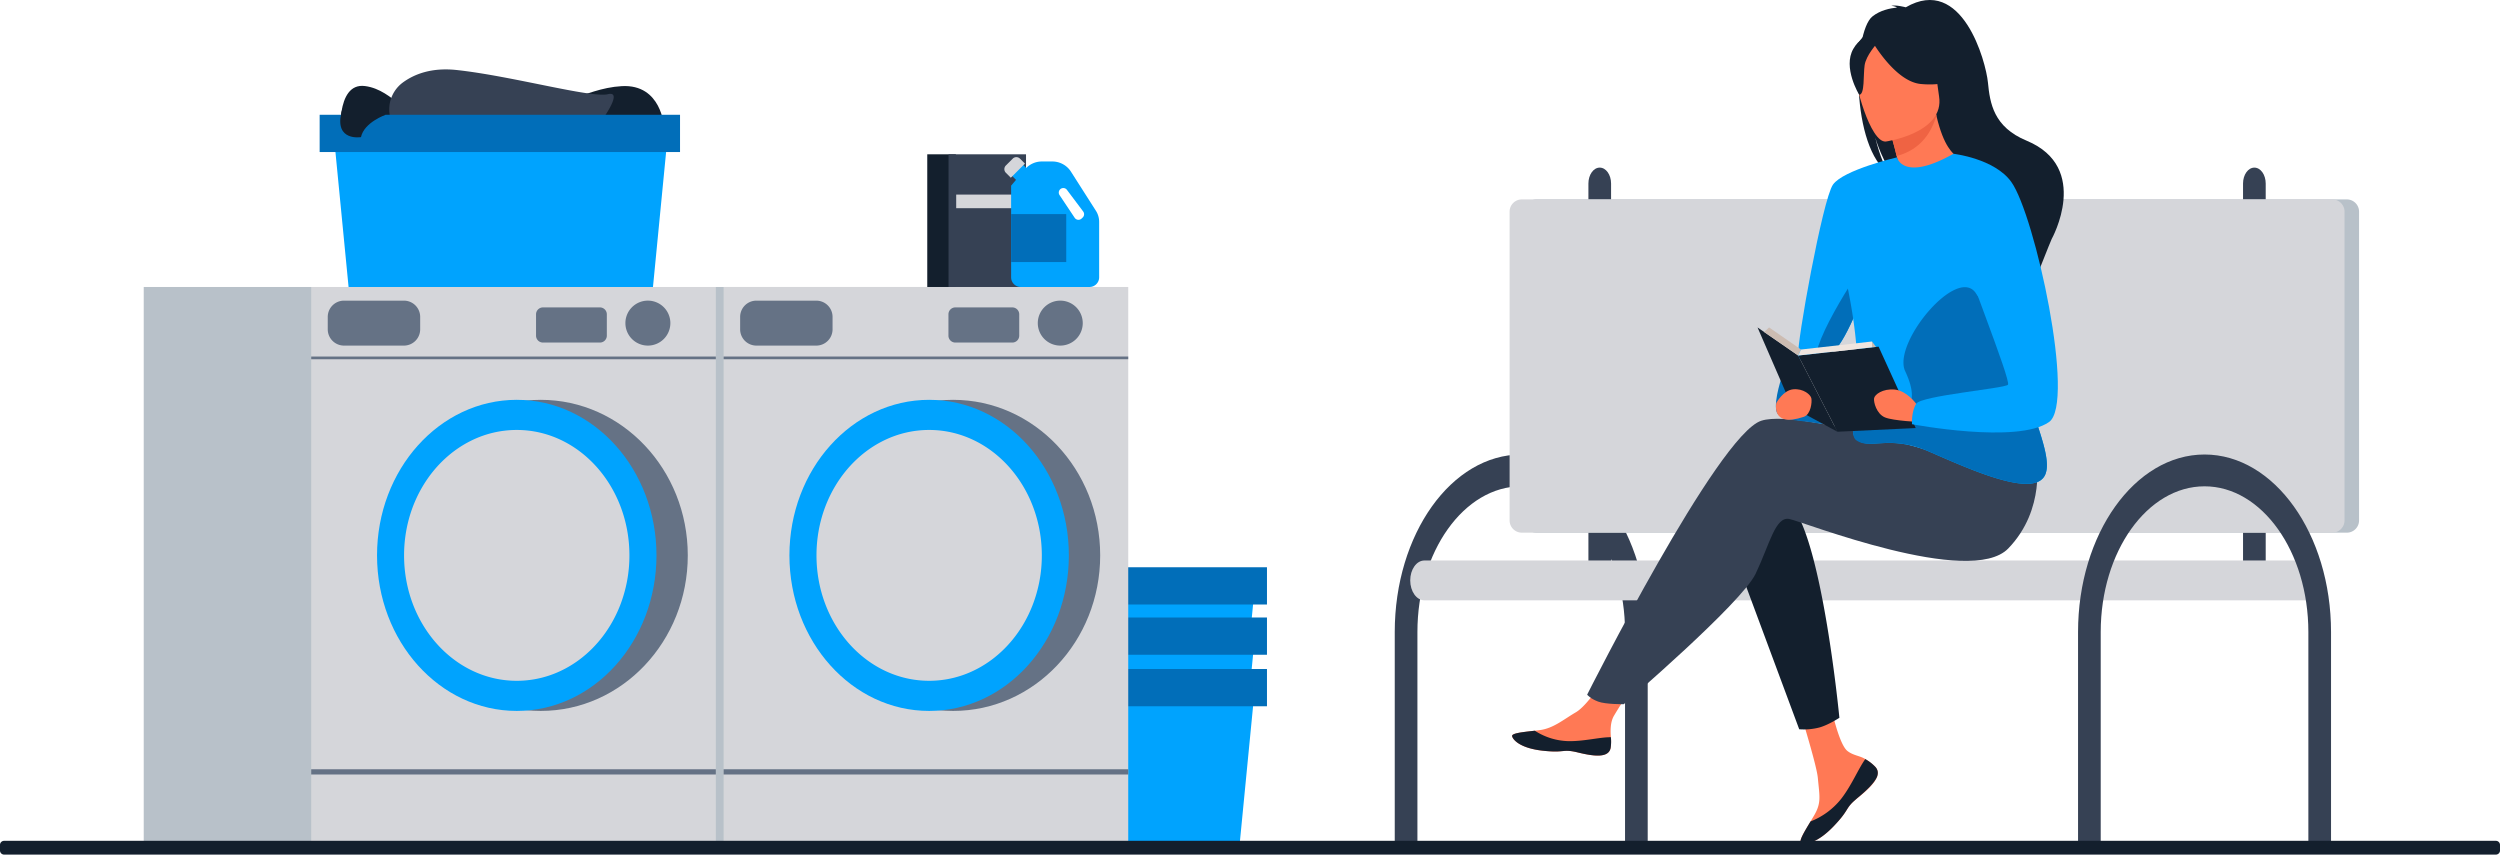 <svg xmlns="http://www.w3.org/2000/svg" width="2417.567" height="826.415" viewBox="0 0 2417.567 826.415">
  <g id="Group_7" data-name="Group 7" transform="translate(-9221.703 9343.857)">
    <g id="g542" transform="translate(7315 -7756.671)">
      <path id="path544" d="M3105.75-872.115H2811.383l-14.606-149.972h323.579L3105.75-872.115" fill="#00a3fe"/>
    </g>
    <g id="g546" transform="translate(7315 -7756.671)">
      <path id="path548" d="M3131.9-1002.61H2783.41v-36.026H3131.9v36.026" fill="#016eb9"/>
    </g>
    <g id="g550" transform="translate(7315 -7756.671)">
      <path id="path552" d="M3105.75-823.529H2811.383L2796.777-973.5h323.579L3105.75-823.529" fill="#00a3fe"/>
    </g>
    <g id="g554" transform="translate(7315 -7756.671)">
      <path id="path556" d="M3131.9-954.023H2783.41V-990.05H3131.9v36.026" fill="#016eb9"/>
    </g>
    <g id="g558" transform="translate(7315 -7756.671)">
      <path id="path560" d="M3105.75-773.7H2811.383l-14.606-149.972h323.579L3105.75-773.7" fill="#00a3fe"/>
    </g>
    <g id="g562" transform="translate(7315 -7756.671)">
      <path id="path564" d="M3131.9-904.211H2783.41v-36.026H3131.9v36.026" fill="#016eb9"/>
    </g>
    <g id="g566" transform="translate(7315 -7756.671)">
      <path id="path568" d="M2444.485-1309.667v536.254H2895.72v-536.254H2444.485" fill="#b8c1c9"/>
    </g>
    <g id="g570" transform="translate(7315 -7756.671)">
      <path id="path572" d="M2606.449-1309.669v536.255h391.288v-536.255H2606.449" fill="#d5d6da"/>
    </g>
    <g id="g574" transform="translate(7315 -7756.671)">
      <path id="path576" d="M2997.737-1239.789H2606.449v-2.626h391.288v2.626" fill="#657285"/>
    </g>
    <g id="g578" transform="translate(7315 -7756.671)">
      <path id="path580" d="M2997.737-838.228H2606.449v-5.067h391.288v5.067" fill="#657285"/>
    </g>
    <g id="g582" transform="translate(7315 -7756.671)">
      <path id="path584" d="M2910.276-1274.72a21.741,21.741,0,0,1,21.745-21.747,21.737,21.737,0,0,1,21.727,21.747,21.734,21.734,0,0,1-21.727,21.733,21.738,21.738,0,0,1-21.745-21.733" fill="#657285"/>
    </g>
    <g id="g586" transform="translate(7315 -7756.671)">
      <path id="path588" d="M2696.125-1252.981h-58a15.737,15.737,0,0,1-15.688-15.694v-12.093a15.735,15.735,0,0,1,15.688-15.692h58a15.747,15.747,0,0,1,15.689,15.692v12.093a15.748,15.748,0,0,1-15.689,15.694" fill="#657285"/>
    </g>
    <g id="g590" transform="translate(7315 -7756.671)">
      <path id="path592" d="M2885.658-1255.919h-55.1a6.692,6.692,0,0,1-6.69-6.679v-20.654a6.691,6.691,0,0,1,6.69-6.667h55.1a6.7,6.7,0,0,1,6.672,6.667v20.654a6.7,6.7,0,0,1-6.672,6.679" fill="#657285"/>
    </g>
    <g id="g594" transform="translate(7315 -7756.671)">
      <path id="path596" d="M2828.407-1200.547c-78.548,0-142.207,67.347-142.207,150.428s63.659,150.413,142.207,150.413,142.207-67.347,142.207-150.413-63.659-150.428-142.207-150.428" fill="#657285"/>
    </g>
    <g id="g598" transform="translate(7315 -7756.671)">
      <path id="path600" d="M2805.207-1200.541c-74.626,0-135.11,67.346-135.11,150.427,0,83.065,60.484,150.413,135.11,150.413s135.11-67.348,135.11-150.413c0-83.081-60.484-150.427-135.11-150.427" fill="#00a3fe"/>
    </g>
    <g id="g602" transform="translate(7315 -7756.671)">
      <path id="path604" d="M2914.172-1050.119a132.361,132.361,0,0,1-9.136,48.652c-16.823,42.774-55.191,72.627-99.833,72.627-60.161,0-108.933-54.293-108.933-121.28,0-49.695,26.818-92.386,65.238-111.134a99.222,99.222,0,0,1,43.695-10.16c60.179,0,108.969,54.293,108.969,121.294" fill="#d5d6da"/>
    </g>
    <g id="g606" transform="translate(7315 -7756.671)">
      <path id="path608" d="M2045.693-1309.664v536.251h451.221v-536.251H2045.693" fill="#b8c1c9"/>
    </g>
    <g id="g610" transform="translate(7315 -7756.671)">
      <path id="path612" d="M2207.64-1309.659v536.25h391.291v-536.25H2207.64" fill="#d5d6da"/>
    </g>
    <g id="g614" transform="translate(7315 -7756.671)">
      <path id="path616" d="M2598.931-1239.779H2207.64v-2.626h391.291v2.626" fill="#657285"/>
    </g>
    <g id="g618" transform="translate(7315 -7756.671)">
      <path id="path620" d="M2598.931-838.222H2207.64v-5.065h391.291v5.065" fill="#657285"/>
    </g>
    <g id="g622" transform="translate(7315 -7756.671)">
      <path id="path624" d="M2511.483-1274.722a21.742,21.742,0,0,1,21.741-21.747,21.743,21.743,0,0,1,21.741,21.747,21.739,21.739,0,0,1-21.741,21.733,21.739,21.739,0,0,1-21.741-21.733" fill="#657285"/>
    </g>
    <g id="g626" transform="translate(7315 -7756.671)">
      <path id="path628" d="M2297.321-1252.981h-57.982a15.746,15.746,0,0,1-15.695-15.693v-12.093a15.745,15.745,0,0,1,15.695-15.693h57.982a15.748,15.748,0,0,1,15.708,15.693v12.093a15.749,15.749,0,0,1-15.708,15.693" fill="#657285"/>
    </g>
    <g id="g630" transform="translate(7315 -7756.671)">
      <path id="path632" d="M2486.839-1255.915h-55.087a6.7,6.7,0,0,1-6.685-6.68v-20.653a6.7,6.7,0,0,1,6.685-6.667h55.087a6.689,6.689,0,0,1,6.685,6.667v20.653a6.692,6.692,0,0,1-6.685,6.68" fill="#657285"/>
    </g>
    <g id="g634" transform="translate(7315 -7756.671)">
      <path id="path636" d="M2429.6-1200.543c-78.527,0-142.191,67.347-142.191,150.425s63.664,150.413,142.191,150.413c78.543,0,142.207-67.347,142.207-150.413s-63.664-150.425-142.207-150.425" fill="#657285"/>
    </g>
    <g id="g638" transform="translate(7315 -7756.671)">
      <path id="path640" d="M2406.427-1200.547c-74.625,0-135.123,67.348-135.123,150.428s60.5,150.412,135.123,150.412c74.609,0,135.106-67.346,135.106-150.412s-60.5-150.427-135.106-150.427" fill="#00a3fe"/>
    </g>
    <g id="g642" transform="translate(7315 -7756.671)">
      <path id="path644" d="M2515.366-1050.116a132.726,132.726,0,0,1-9.12,48.652c-16.836,42.774-55.2,72.628-99.843,72.628-60.153,0-108.948-54.293-108.948-121.279,0-49.695,26.851-92.388,65.261-111.134a99.144,99.144,0,0,1,43.687-10.16c60.184,0,108.963,54.295,108.963,121.295" fill="#d5d6da"/>
    </g>
    <g id="g646" transform="translate(7315 -7756.671)">
      <path id="path648" d="M3500.08-771.158h-21.924V-976c0-77.693-45.029-140.907-100.386-140.907S3277.385-1053.689,3277.385-976v204.838h-21.924V-976c0-94.665,54.863-171.665,122.309-171.665s122.31,77,122.31,171.665v204.838" fill="#364154"/>
    </g>
    <g id="g650" transform="translate(7315 -7756.671)">
      <path id="path652" d="M4086.741-1010.541c-6.059,0-10.961-6.881-10.961-15.375v-383.8c0-8.494,4.9-15.38,10.961-15.38s10.961,6.886,10.961,15.38v383.8c0,8.494-4.9,15.375-10.961,15.375" fill="#364154"/>
    </g>
    <g id="g654" transform="translate(7315 -7756.671)">
      <path id="path656" d="M3453.687-1010.546c-6.037,0-10.947-6.88-10.947-15.374v-383.8c0-8.5,4.91-15.383,10.947-15.383,6.058,0,10.968,6.887,10.968,15.383v383.8c0,8.494-4.91,15.374-10.968,15.374" fill="#364154"/>
    </g>
    <g id="g658" transform="translate(7315 -7756.671)">
      <path id="path660" d="M4176.137-1072.074H3392.445a11.832,11.832,0,0,1-11.844-11.839v-298.593a11.838,11.838,0,0,1,11.844-11.844h783.692a11.855,11.855,0,0,1,11.845,11.844v298.593a11.849,11.849,0,0,1-11.845,11.839" fill="#b8c1c9"/>
    </g>
    <g id="g662" transform="translate(7315 -7756.671)">
      <path id="path664" d="M4162.089-1072.08h-783.7a11.838,11.838,0,0,1-11.856-11.841v-298.591a11.845,11.845,0,0,1,11.856-11.846h783.7a11.84,11.84,0,0,1,11.831,11.846v298.591a11.833,11.833,0,0,1-11.831,11.841" fill="#d5d6da"/>
    </g>
    <g id="g666" transform="translate(7315 -7756.671)">
      <path id="path668" d="M4149.34-1006.653h-865.2c-7.586,0-13.721-8.624-13.721-19.265h0c0-10.641,6.135-19.268,13.721-19.268h865.2v38.533" fill="#d5d6da"/>
    </g>
    <g id="g670" transform="translate(7315 -7756.671)">
      <path id="path672" d="M4160.88-771.159h-21.928V-976c0-77.694-45.029-140.908-100.4-140.908s-100.4,63.215-100.4,140.908v204.84H3916.23V-976c0-94.666,54.883-171.668,122.325-171.668s122.325,77,122.325,171.668v204.84" fill="#364154"/>
    </g>
    <g id="g674" transform="translate(7315 -7756.671)">
      <path id="path676" d="M3733.849-1418.952c-3.954-5.67-9.016-16.047-13.741-35.238.579,1.89,7.834,25.885,19.453,38.268,42.812,19.265,130.6,92.375,131.689,108.695,0,0,19.092-48.527,19.5-48.865,0,0,38.473-69.041-24.323-95.078-31.892-13.232-35.387-36.18-37.34-56.287s-24.781-104.382-79.428-72.676c0,0-10-2.661-14.078-1.372,0,0,3.519.109,5.544,1.625-6.8.677-16.392,2.712-23.7,8.572-19.429,15.529-21.189,127.386,16.416,152.355" fill="#131f2d"/>
    </g>
    <g id="g678" transform="translate(7315 -7756.671)">
      <path id="path680" d="M3741.145-1435.016s-11.82,47.852-12.233,65.022c-.138,5.495-3.719,19.3-9.066,35.777-11.339,35.034-30.595,82.167-41.29,87.208-5.669,2.667-11.315,5.293-16.273,7.053-8.837,3.108-15.607,3.493-16.663-3.4-1.7-10.8,23.594-150.966,33.6-165.274,10.03-14.313,61.924-26.388,61.924-26.388" fill="#00a3fe"/>
    </g>
    <g id="g682" transform="translate(7315 -7756.671)">
      <path id="path684" d="M3720.32-845.463c2.49,2.826,2.787,5.987,1.553,9.372v.041c-2.284,6.24-9.73,13.214-18.41,20.187-1.1.893-2.079,1.706-2.947,2.453-.229.2-.457.4-.663.6-.183.148-.342.308-.525.455-8.086,7.467-5.025,9.173-19.575,24.294-16.56,17.238-27.958,17.547-31.2,15.987-2.764-1.348,2.809-10.48,9-20.76.3-.493.594-1,.891-1.494.845-1.373,1.645-2.759,2.467-4.134,7.241-12.359,5.391-18.172,3.677-36.573-1.393-14.959-23.275-83.546-23.275-83.546l31.749-5.48s9.571,54.627,20.1,63.039c5.619,4.481,11.923,4.548,17.337,7.866.388.228.777.468,1.142.708a41.117,41.117,0,0,1,8.68,6.987" fill="#ff7955"/>
    </g>
    <g id="g686" transform="translate(7315 -7756.671)">
      <path id="path688" d="M3720.32-845.463c2.49,2.826,2.787,5.987,1.553,9.372v.041c-2.787,6.24-10.051,13.172-18.456,20.118-1.073.907-2.033,1.747-2.9,2.522-.229.2-.457.4-.663.6-.183.148-.342.308-.525.455-8.086,7.467-5.025,9.173-19.575,24.294-16.56,17.238-27.958,17.547-31.2,15.987-2.764-1.348,2.809-10.48,9-20.76a70.58,70.58,0,0,0,29.533-21.761c9.982-12.734,16.628-29.093,23.412-38.56.388.228.777.468,1.142.708a41.123,41.123,0,0,1,8.68,6.987" fill="#131f2d"/>
    </g>
    <g id="g690" transform="translate(7315 -7756.671)">
      <path id="path692" d="M3464.213-863.85c-1.948,9.8-15.928,8.159-31.535,4.346s-11.9.719-34.1-1.734-28.944-10.745-29.63-14.04c-.6-2.933,10.384-3.973,22.158-5.32,1.477-.174,2.954-.347,4.453-.533,13.273-1.666,23.014-10.253,35.089-17.292,11.432-6.667,28.516-33.853,28.516-33.853l30.443,2.413s-15.992,24.279-22.158,34.84c-3.639,6.2-3.447,14.412-3,20.76a38.6,38.6,0,0,1-.235,10.413" fill="#ff7955"/>
    </g>
    <g id="g694" transform="translate(7315 -7756.671)">
      <path id="path696" d="M3432.689-859.505c-15.624-3.814-11.9.721-34.118-1.735-22.192-2.453-28.931-10.745-29.611-14.04-.595-2.931,10.373-3.971,22.15-5.319l.106.225a62.546,62.546,0,0,0,31.8,9.88c15.072.374,31.035-3.945,41.43-3.773a38.876,38.876,0,0,1-.234,10.414c-1.956,9.8-15.922,8.161-31.524,4.347" fill="#131f2d"/>
    </g>
    <g id="g698" transform="translate(7315 -7756.671)">
      <path id="path700" d="M3580.939-1058.624l65.66,176.666a59.939,59.939,0,0,0,19.761-1.8c8.886-2.573,19.083-9.306,19.083-9.306s-16.279-169.639-46.125-204.92c-29.868-35.292-58.379,39.36-58.379,39.36" fill="#131f2d"/>
    </g>
    <g id="g702" transform="translate(7315 -7756.671)">
      <path id="path704" d="M3840.621-1130.106s-188.645-63.785-230.717-50.212S3441.52-915.427,3441.52-915.427s2.86,3.788,10.631,6.708c7.223,2.72,24.766,2.531,24.766,2.531s113.988-97.7,127.551-126.211c13.587-28.495,19-55.64,32.585-52.92,13.563,2.706,175.058,66.493,211.719,28.492,36.638-38,27.055-87.36,27.055-87.36l-35.207,14.08" fill="#364154"/>
    </g>
    <g id="g706" transform="translate(7315 -7756.671)">
      <path id="path708" d="M3777.881-1412.074c-13.445,7.049-34.639,1.632-34.475,1.5,2.218-1.685.607-11.878-1.8-22.449-.14-.667-.3-1.331-.467-2-2.8-11.967-6.4-23.771-6.4-23.771l41.454-18.157,2.45-1.083c.233.964.444,1.919.654,2.843,7.189,30.551,15.965,35.938,19.91,40.156,5.391,5.784-8.683,16.322-21.334,22.956" fill="#ff7955"/>
    </g>
    <g id="g710" transform="translate(7315 -7756.671)">
      <path id="path712" d="M3779.287-1475.181c-4.568,14.714-14.19,32.5-38.442,38.883-2.829-11.964-6.1-22.486-6.1-22.486l41.434-18.157,2.457-1.083c.232.965.441,1.92.649,2.843" fill="#ef6343"/>
    </g>
    <g id="g714" transform="translate(7315 -7756.671)">
      <path id="path716" d="M3781.826-1484.454s9.445-21.958,9.747-39.5c.233-12.52-13.144-56.668-57.482-42.94a62.381,62.381,0,0,0-24.007,13.727c-8.793,8.221-20.727,24.844,1.442,61.7l6.258,12.648,64.042-5.637" fill="#131f2d"/>
    </g>
    <g id="g718" transform="translate(7315 -7756.671)">
      <path id="path720" d="M3719.868-1334.221c-11.343,35.033-30.6,82.166-41.284,87.207-5.683,2.666-11.319,5.292-16.294,7.054,1.347-27.933,54.7-103.93,54.7-103.93l2.876,9.669" fill="#016eb9"/>
    </g>
    <g id="g722" transform="translate(7315 -7756.671)">
      <path id="path724" d="M3730.321-1450.313s57.137-8.139,51.514-43.646-2.021-60.471-38.734-56.777-41.662,18.363-42.661,30.669,14.848,70.956,29.881,69.754" fill="#ff7955"/>
    </g>
    <g id="g726" transform="translate(7315 -7756.671)">
      <path id="path728" d="M3716.987-1547.472s22.231,39.166,47.166,41.51,34.3-5.728,34.3-5.728a216.146,216.146,0,0,0-9.275-45.521s-63.572-11.959-72.194,9.739" fill="#131f2d"/>
    </g>
    <g id="g730" transform="translate(7315 -7756.671)">
      <path id="path732" d="M3721.411-1544.708s-10.182,11.153-11.575,20.648.274,28.305-5.228,28.538c0,0-16.279-26.438-5.616-44.557,11.3-19.214,22.42-4.63,22.42-4.63" fill="#131f2d"/>
    </g>
    <g id="g734" transform="translate(7315 -7756.671)">
      <path id="path736" d="M3886.1-1138.612c.024.827.024,1.626,0,2.413a23.15,23.15,0,0,1-1.24,7.093c-2.741,7.615-10.49,10.254-21.052,9.72-1.407-.064-2.885-.186-4.387-.36-24.414-2.851-60.653-19.226-86.759-30.56-39.815-17.251-57.911-1.039-70.57-12.014a9.474,9.474,0,0,1-2.957-4.558,10.851,10.851,0,0,1-.31-1.268c-2.6-14.066,14.353-45.959-5.793-142.971-7.963-38.468,48.112-123.9,48.112-123.9s5.627,24.194,54.6-3.464c.31-.172,13.375,28.791,31.709,63.549,20.217,38.344,39.576,84.656,33.878,108.521-6.294,26.428,5.7,60,15.092,88.415,5.054,15.239,9.346,29,9.679,39.386" fill="#00a3fe"/>
    </g>
    <g id="g738" transform="translate(7315 -7756.671)">
      <path id="path740" d="M3886.1-1138.612c.024.827.024,1.626,0,2.413a23.15,23.15,0,0,1-1.24,7.093c-2.741,7.615-10.49,10.254-21.052,9.72-1.407-.064-2.885-.186-4.387-.36-24.414-2.851-60.653-19.226-86.759-30.56-39.815-17.251-57.267-1.4-70.9-11.146-3.767-2.68-2.908-9.613-3.433-11.4,21.767-12.026,75.744-2.265,50.734-55.4-12.755-27.105,51.378-104.053,68.853-74.6,26.393,38.747,46.824,12.774,39.386,36.88-8.082,26.28,6.962,59.56,19.121,87.974,5.054,15.239,9.346,29,9.679,39.386" fill="#016eb9"/>
    </g>
    <g id="g742" transform="translate(7315 -7756.671)">
      <path id="path744" d="M3645.618-1243.373l37.915,73.693,75.715-3.573-35.909-78.707-77.722,8.586" fill="#131f2d"/>
    </g>
    <g id="g746" transform="translate(7315 -7756.671)">
      <path id="path748" d="M3630.463-1224.86s-8.533,24.173-5.944,35.052c1.936,8.148,16.03,8.8,32.938,10.881,6.822,1.268,12.338,1.826,12.338,1.826l-39.332-47.759" fill="#016eb9"/>
    </g>
    <g id="g750" transform="translate(7315 -7756.671)">
      <path id="path752" d="M3606.266-1270.553l39.344,27.186,37.92,73.693-43.66-23.613-33.6-77.266" fill="#131f2d"/>
    </g>
    <g id="g754" transform="translate(7315 -7756.671)">
      <path id="path756" d="M3612.668-1266.144l4.79-4.414,30.842,21.373-2.686,5.813-32.947-22.772" fill="#ccbcb2"/>
    </g>
    <g id="g758" transform="translate(7315 -7756.671)">
      <path id="path760" d="M3645.625-1243.37l2.668-5.815,68.684-7.771v5.705l-71.352,7.881" fill="#efe5df"/>
    </g>
    <g id="g762" transform="translate(7315 -7756.671)">
      <path id="path764" d="M3716.986-1256.958l3.9,5.278-3.9.427v-5.7" fill="#ccbcb2"/>
    </g>
    <g id="g766" transform="translate(7315 -7756.671)">
      <path id="path768" d="M3759.67-1196.74s-8.982-12.6-20.688-13.72-19.4,4.84-20,8.439,2.355,15.094,10.552,18.479,34.057,4.493,34.057,4.493l-3.926-17.691" fill="#ff7955"/>
    </g>
    <g id="g770" transform="translate(7315 -7756.671)">
      <path id="path772" d="M3624.463-1197.557s6.532-12.239,16.3-13.159,16.747,5.067,17.555,8.614-.382,15.667-7.341,18.013c-32.124,10.84-26.511-13.467-26.511-13.467" fill="#ff7955"/>
    </g>
    <g id="g774" transform="translate(7315 -7756.671)">
      <path id="path776" d="M3795.727-1438.478s39.67,4.512,55.951,27.221c22.909,31.972,62.507,214.02,36.476,232.207-30.713,21.427-132.506,2.08-132.506,2.08s-.792-11.932,4.034-19.773,85.127-14.747,88.753-18.361-45-123.167-45-134.024-7.708-89.351-7.708-89.351" fill="#00a3fe"/>
    </g>
    <g id="g778" transform="translate(7315 -7756.671)">
      <path id="path780" d="M2548.836-1464.445s-2.189-41.632-40.891-39.441c-38.717,2.192-64.284,28.484-90.57,11.687-26.3-16.8-104.346,46.013-104.346,46.013l235.806-18.259" fill="#131f2d"/>
    </g>
    <g id="g782" transform="translate(7315 -7756.671)">
      <path id="path784" d="M2236.244-1452.032s-5.858-55.678,23.373-51.945,41.832,37.337,53.429,14.7c11.568-22.65,63.788-13.59,77.938,11.185s-154.74,26.064-154.74,26.064" fill="#131f2d"/>
    </g>
    <g id="g786" transform="translate(7315 -7756.671)">
      <path id="path788" d="M2285.653-1468.827a32.315,32.315,0,0,1,10.335-38.369c10.967-8.14,27.786-14.964,52.476-12.271,53.57,5.842,130.012,27.268,146.077,23.372s-7.3,27.268-7.3,27.268H2285.653" fill="#364154"/>
    </g>
    <g id="g790" transform="translate(7315 -7756.671)">
      <path id="path792" d="M2538.151-1309.66H2243.787l-14.6-149.97h323.557l-14.6,149.97" fill="#00a3fe"/>
    </g>
    <g id="g794" transform="translate(7315 -7756.671)">
      <path id="path796" d="M2564.31-1440.162H2215.815v-36.032H2564.31v36.032" fill="#016eb9"/>
    </g>
    <g id="g798" transform="translate(7315 -7756.671)">
      <path id="path800" d="M2279.69-1476.191s-20.811,7.175-23.916,21.608c0,0-25.412,4.294-19.021-23.51,6.419-27.8,42.936,1.9,42.936,1.9" fill="#131f2d"/>
    </g>
    <g id="g802" transform="translate(7315 -7756.671)">
      <path id="path804" d="M4320.318-760.772H1910.648a3.962,3.962,0,0,1-3.945-3.948v-5.412a3.955,3.955,0,0,1,3.945-3.948H4320.318a3.96,3.96,0,0,1,3.953,3.948v5.412a3.967,3.967,0,0,1-3.953,3.948" fill="#131f2d"/>
    </g>
    <g id="g806" transform="translate(7315 -7756.671)">
      <path id="path808" d="M2831.042-1309.661h-27.651v-128.307h27.651v128.307" fill="#131f2d"/>
    </g>
    <g id="g810" transform="translate(7315 -7756.671)">
      <path id="path812" d="M2823.967-1309.661h74.927v-128.305h-74.927v128.305" fill="#364154"/>
    </g>
    <g id="g814" transform="translate(7315 -7756.671)">
      <path id="path816" d="M2894.156-1385.857h-62.784v-13.16h62.784v13.16" fill="#d5d6da"/>
    </g>
    <g id="g818" transform="translate(7315 -7756.671)">
      <path id="path820" d="M2953.691-1376.848l-1.057,1.018a4.4,4.4,0,0,1-6.686-.745l-14.648-21.959a4.385,4.385,0,0,1,.856-5.8,4.37,4.37,0,0,1,6.3.738l15.722,20.944a4.377,4.377,0,0,1-.492,5.806Zm12.789-6.506-24.1-37.783a21.4,21.4,0,0,0-18.036-9.893h-10.148a21.384,21.384,0,0,0-16.305,7.564l-13.409,15.81v88.648a9.351,9.351,0,0,0,9.346,9.346h66.443a9.351,9.351,0,0,0,9.346-9.346v-53.6a19.872,19.872,0,0,0-3.134-10.742" fill="#00a3fe"/>
    </g>
    <g id="g822" transform="translate(7315 -7756.671)">
      <path id="path824" d="M2914.172-1409.735l-10.727,10.716-22.706-22.725,10.709-10.714,22.723,22.723" fill="#00a3fe"/>
    </g>
    <g id="g826" transform="translate(7315 -7756.671)">
      <path id="path828" d="M2897.85-1428.969l-13.654,13.647-4.818-4.818a4.951,4.951,0,0,1,0-6.981l6.667-6.665a4.944,4.944,0,0,1,6.987,0l4.818,4.818" fill="#d5d6da"/>
    </g>
    <g id="g830" transform="translate(7315 -7756.671)">
      <path id="path832" d="M2937.774-1333.771H2884.5v-46.379h53.276v46.379" fill="#016eb9"/>
    </g>
  </g>
</svg>
